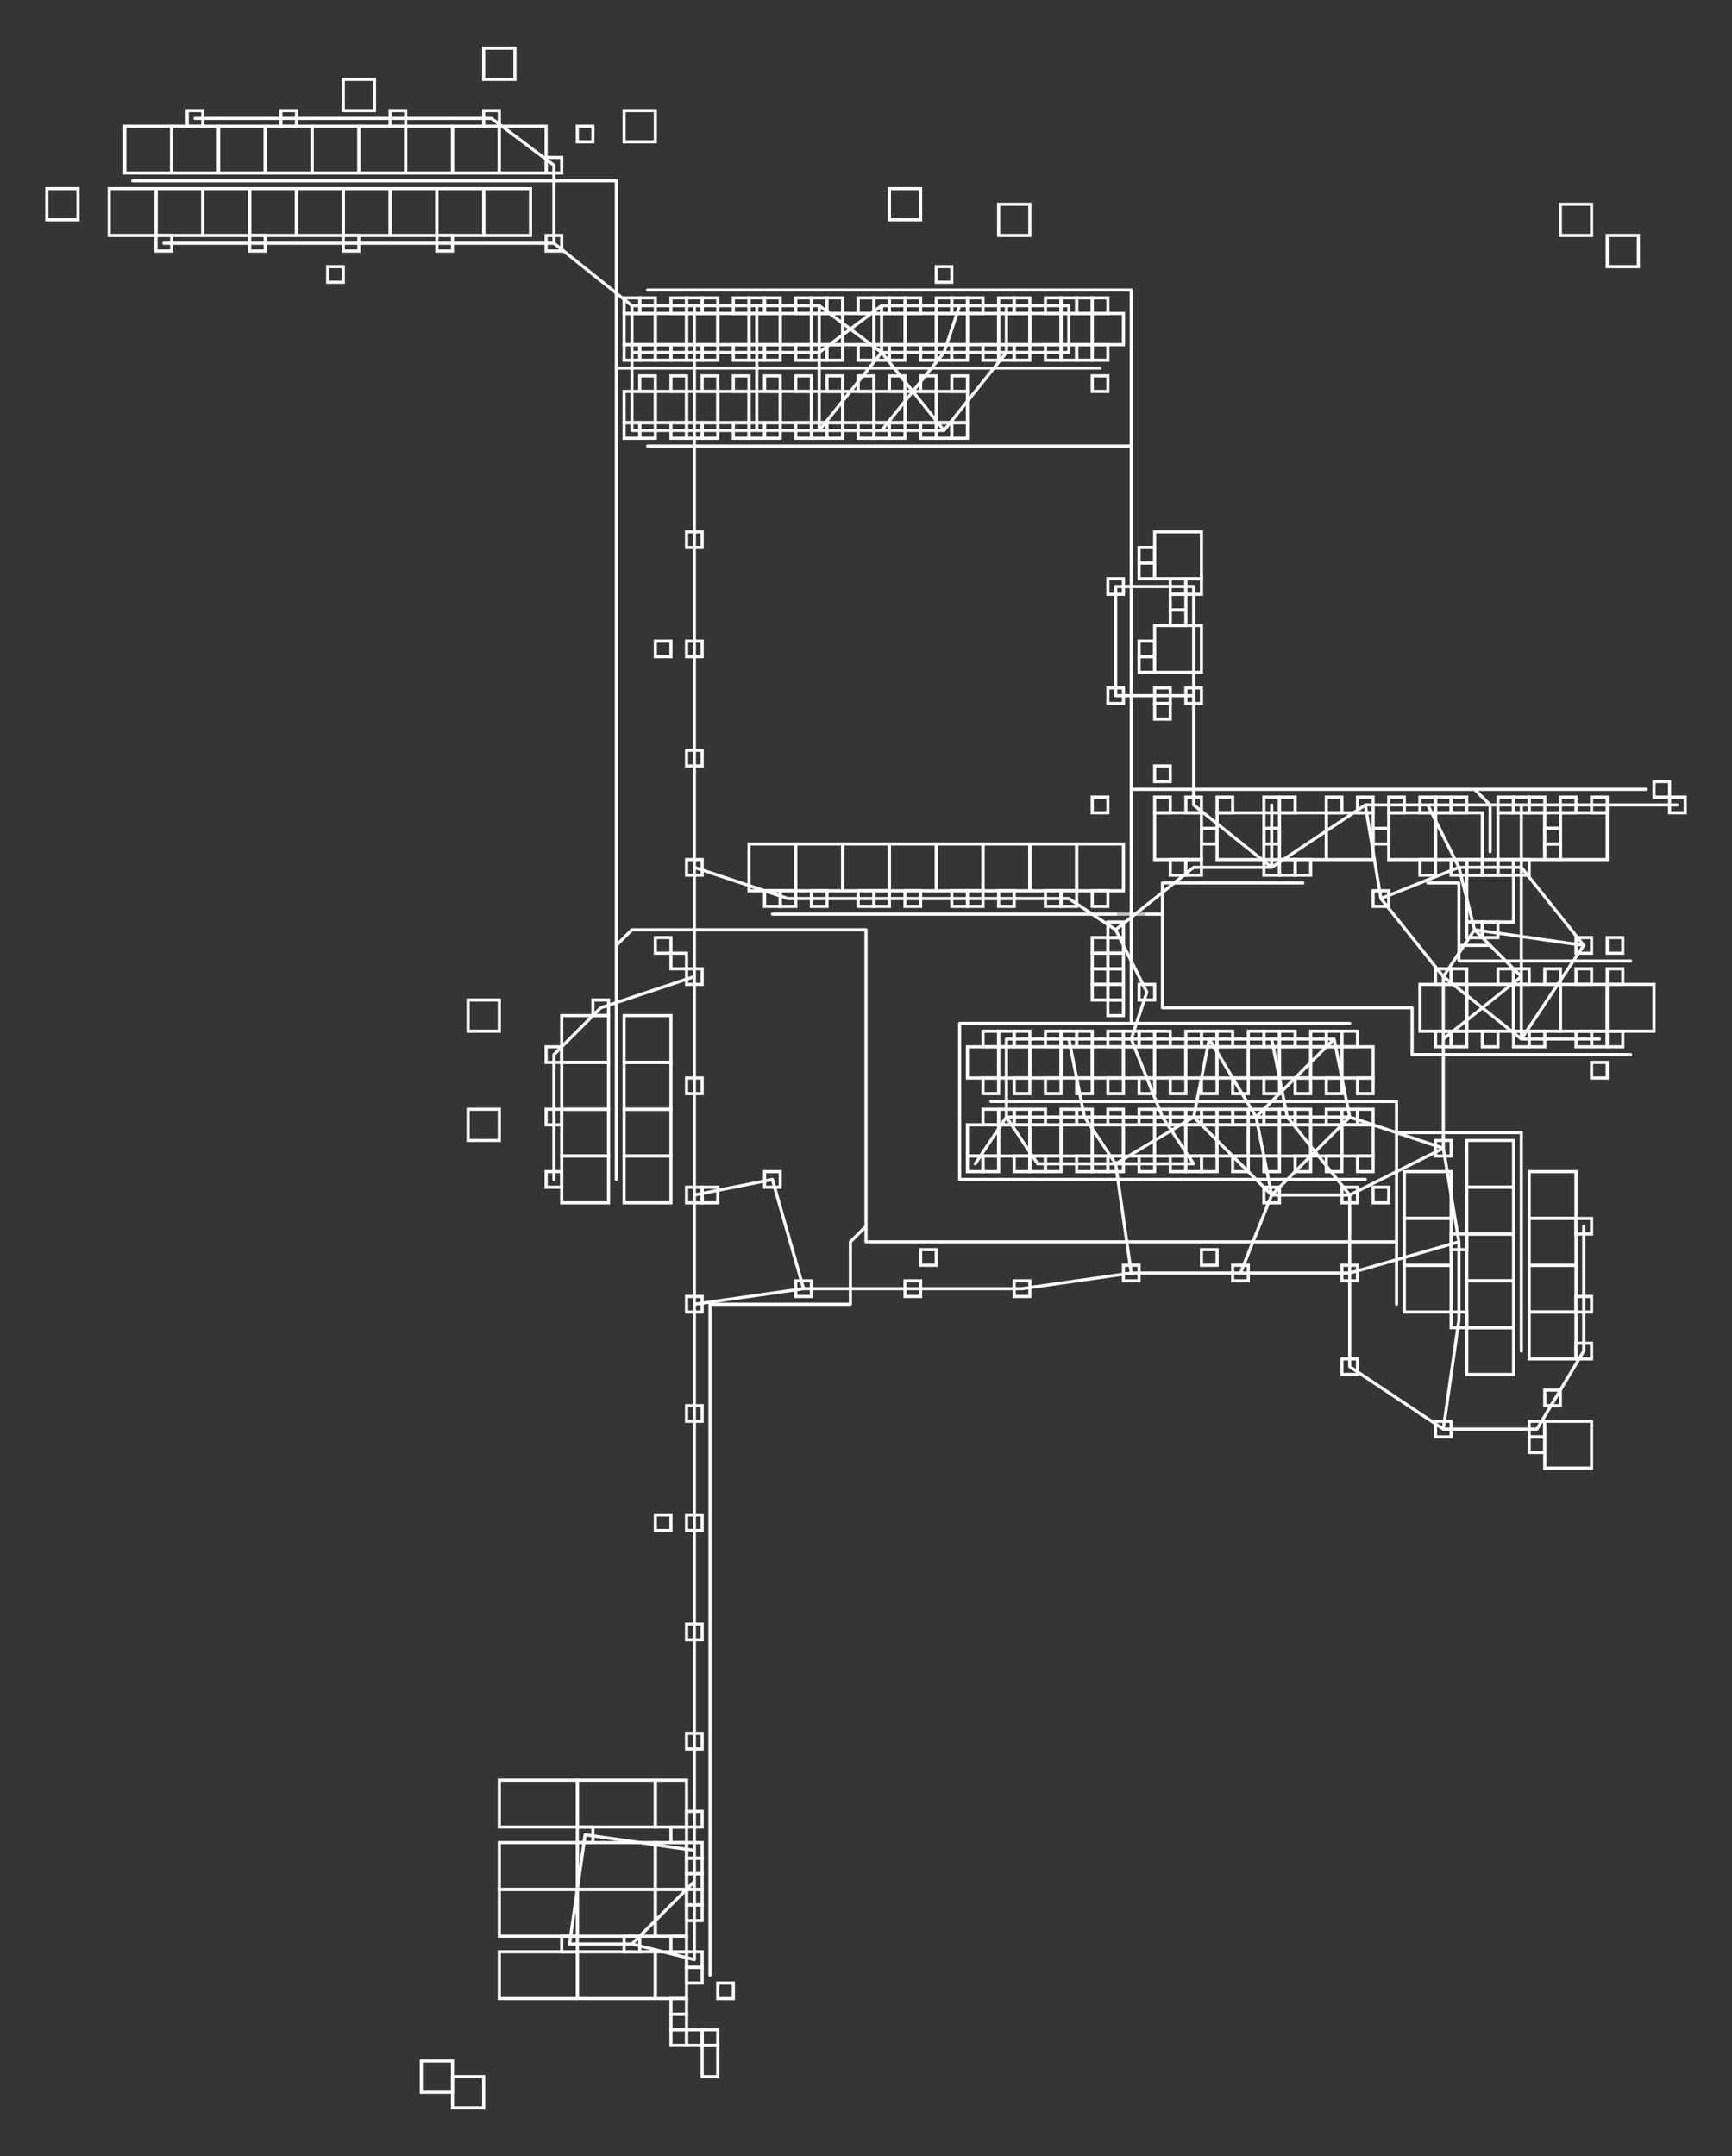 <svg baseProfile="tiny" height="300mm" version="1.2" viewBox="0,0,111.0,138.0" width="241.0mm" xmlns="http://www.w3.org/2000/svg" xmlns:ev="http://www.w3.org/2001/xml-events" xmlns:xlink="http://www.w3.org/1999/xlink"><rect fill="#353535" height="10000" width="10000" x="-100" y="-100" /><g stroke="#ffffff" stroke-linecap="round" stroke-width="0.2"><path d="M8.5 11.5 9.5 11.5M9.5 11.5 10.5 11.5M10.5 11.5 11.5 11.5M11.5 11.5 12.5 11.5M12.5 11.5 13.5 11.5M13.5 11.5 14.5 11.5M14.5 11.5 15.5 11.5M15.5 11.5 16.5 11.5M16.5 11.5 17.5 11.5M17.5 11.5 18.5 11.5M18.5 11.5 19.5 11.5M19.5 11.5 20.5 11.5M20.5 11.5 21.5 11.5M21.5 11.5 22.5 11.5M22.5 11.5 23.5 11.5M23.5 11.5 24.5 11.5M24.5 11.5 25.5 11.5M25.5 11.5 26.5 11.5M26.5 11.5 27.5 11.5M27.5 11.5 28.5 11.5M28.5 11.5 29.5 11.5M29.5 11.5 30.5 11.5M30.5 11.5 31.5 11.5M31.5 11.5 32.5 11.5M33.5 11.5 34.5 11.5M32.5 11.5 33.5 11.5M35.5 11.5 36.5 11.5M34.5 11.5 35.5 11.5M37.5 11.5 38.5 11.5M36.5 11.5 37.5 11.5M39.5 12.5 39.5 13.5M39.5 11.5 39.5 12.5M38.5 11.5 39.5 11.5M39.5 14.5 39.5 15.5M39.5 13.5 39.5 14.5M39.5 16.5 39.5 17.5M39.5 15.5 39.5 16.5M39.5 18.5 39.5 19.5M39.5 17.5 39.5 18.5M41.5 18.5 42.5 18.5M43.5 18.5 44.5 18.5M42.5 18.5 43.5 18.5M45.5 18.5 46.5 18.5M44.5 18.5 45.5 18.5M47.5 18.5 48.5 18.5M46.5 18.5 47.5 18.5M49.5 18.5 50.5 18.5M48.5 18.5 49.5 18.5M51.5 18.5 52.5 18.5M50.5 18.5 51.5 18.5M53.5 18.5 54.5 18.5M52.5 18.5 53.5 18.5M55.5 18.5 56.5 18.5M54.5 18.5 55.5 18.5M57.5 18.5 58.5 18.5M56.5 18.5 57.5 18.5M59.5 18.5 60.5 18.5M58.5 18.5 59.5 18.5M61.5 18.5 62.5 18.5M60.5 18.5 61.5 18.5M63.5 18.5 64.5 18.5M62.5 18.5 63.5 18.5M65.5 18.5 66.5 18.5M64.5 18.5 65.5 18.5M67.5 18.5 68.5 18.5M66.5 18.5 67.5 18.5M69.5 18.5 70.5 18.5M68.5 18.5 69.5 18.5M71.5 18.5 72.5 18.5M70.5 18.5 71.5 18.5M72.5 18.5 72.5 19.5M39.5 20.5 39.5 21.5M39.5 19.5 39.5 20.5M72.5 20.5 72.5 21.5M72.5 19.5 72.5 20.5M39.5 22.5 39.5 23.5M39.5 21.5 39.5 22.5M72.5 22.5 72.5 23.5M72.5 21.5 72.5 22.5M39.5 23.5 40.5 23.5M39.5 24.5 39.5 23.5M41.5 23.5 42.5 23.5M40.5 23.5 41.5 23.5M43.5 23.5 44.5 23.5M42.5 23.5 43.5 23.5M45.5 23.5 46.5 23.5M44.5 23.5 45.5 23.5M47.5 23.5 48.5 23.5M46.5 23.5 47.5 23.5M49.5 23.5 50.5 23.5M48.5 23.5 49.5 23.5M51.5 23.5 52.5 23.5M50.5 23.5 51.5 23.5M53.5 23.5 54.5 23.5M52.5 23.5 53.5 23.5M55.5 23.5 56.5 23.5M54.5 23.5 55.5 23.5M57.5 23.5 58.5 23.5M56.5 23.5 57.5 23.5M59.5 23.5 60.5 23.5M58.5 23.5 59.5 23.5M61.5 23.5 62.5 23.5M60.5 23.5 61.5 23.5M63.5 23.5 64.5 23.5M62.5 23.5 63.5 23.5M65.5 23.5 66.5 23.5M64.5 23.5 65.5 23.5M67.5 23.5 68.5 23.5M66.5 23.5 67.5 23.5M69.5 23.5 70.5 23.5M68.5 23.5 69.5 23.5M72.5 24.5 72.5 25.5M72.5 23.5 72.5 24.5M39.5 25.5 39.5 24.5M39.5 26.5 39.5 25.5M72.5 26.5 72.5 27.5M72.5 25.5 72.5 26.5M39.5 27.5 39.5 26.5M39.5 28.5 39.5 27.5M41.5 28.5 42.5 28.5M43.5 28.5 44.5 28.5M42.5 28.5 43.5 28.5M45.5 28.5 46.5 28.5M44.5 28.5 45.5 28.5M47.5 28.5 48.5 28.5M46.5 28.5 47.5 28.5M49.5 28.5 50.5 28.5M48.5 28.5 49.5 28.5M51.5 28.5 52.5 28.5M50.5 28.5 51.5 28.5M53.5 28.5 54.5 28.5M52.5 28.5 53.5 28.5M55.5 28.5 56.5 28.5M54.5 28.5 55.5 28.5M57.5 28.5 58.5 28.5M56.5 28.5 57.5 28.5M59.5 28.5 60.5 28.5M58.5 28.5 59.5 28.5M61.5 28.5 62.5 28.5M60.5 28.5 61.5 28.5M63.5 28.5 64.5 28.5M62.5 28.5 63.5 28.5M65.5 28.5 66.5 28.5M64.5 28.5 65.5 28.5M67.5 28.5 68.5 28.5M66.5 28.5 67.5 28.5M69.5 28.5 70.5 28.5M68.5 28.5 69.5 28.5M71.5 28.5 72.5 28.5M70.5 28.5 71.5 28.5M72.5 28.5 72.5 29.5M72.5 27.5 72.5 28.5M39.5 29.5 39.5 28.5M39.5 30.5 39.5 29.5M72.5 30.5 72.5 31.5M72.5 29.5 72.5 30.5M39.5 31.5 39.5 30.5M39.5 32.5 39.5 31.5M72.5 32.5 72.5 33.5M72.5 31.5 72.5 32.5M39.5 33.5 39.5 32.5M39.5 34.5 39.5 33.5M72.5 34.5 72.5 35.5M72.5 33.5 72.5 34.5M39.5 35.5 39.5 34.5M39.5 36.5 39.5 35.5M72.5 36.5 72.5 37.5M72.5 35.5 72.5 36.5M39.5 37.5 39.5 36.5M39.5 38.5 39.5 37.5M72.5 38.5 72.5 39.5M72.5 37.5 72.5 38.5M39.5 39.5 39.5 38.5M39.5 40.5 39.5 39.5M72.5 40.5 72.5 41.5M72.5 39.5 72.5 40.5M39.5 41.5 39.5 40.5M39.5 42.5 39.5 41.5M72.5 42.5 72.5 43.5M72.5 41.5 72.5 42.5M39.5 43.5 39.5 42.5M39.5 44.5 39.5 43.5M72.5 44.5 72.5 45.5M72.5 43.5 72.5 44.5M39.5 45.5 39.5 44.5M39.5 46.5 39.5 45.5M72.5 46.5 72.5 47.5M72.5 45.5 72.5 46.5M39.5 47.5 39.5 46.5M39.5 48.5 39.5 47.5M72.5 48.5 72.5 49.5M72.5 47.5 72.5 48.5M39.5 49.5 39.5 48.5M39.5 50.5 39.5 49.5M73.5 50.5 74.5 50.5M72.5 50.5 73.5 50.5M72.5 49.5 72.5 50.5M75.5 50.5 76.5 50.5M74.5 50.5 75.5 50.5M77.5 50.5 78.5 50.5M76.5 50.5 77.5 50.5M79.5 50.5 80.5 50.5M78.5 50.5 79.5 50.5M81.5 50.5 82.5 50.5M80.5 50.5 81.5 50.5M83.5 50.5 84.5 50.5M82.5 50.5 83.5 50.5M85.5 50.5 86.5 50.5M84.5 50.5 85.5 50.5M87.5 50.5 88.5 50.5M86.5 50.5 87.5 50.5M89.5 50.5 90.5 50.5M88.5 50.5 89.5 50.5M91.5 50.5 92.5 50.5M90.5 50.5 91.5 50.5M92.5 50.5 93.5 50.5M95.5 50.5 96.5 50.5M97.5 50.5 98.5 50.5M96.5 50.5 97.5 50.5M99.5 50.5 100.5 50.5M98.5 50.5 99.5 50.5M101.5 50.5 102.5 50.5M100.5 50.5 101.5 50.5M103.5 50.5 104.5 50.5M102.5 50.5 103.5 50.5M104.5 50.5 105.5 50.5M39.5 51.5 39.5 50.5M39.5 52.5 39.5 51.5M72.5 52.5 72.5 51.5M72.5 51.5 72.5 50.5M95.5 51.5 95.5 52.5M95.5 52.5 95.5 53.5M39.5 53.5 39.5 52.5M39.5 54.5 39.5 53.5M72.5 54.5 72.5 53.5M72.5 53.5 72.5 52.5M95.5 53.5 95.5 54.5M39.5 55.5 39.5 54.5M39.5 56.5 39.5 55.5M72.5 56.5 72.5 55.5M72.5 55.5 72.5 54.5M74.5 56.5 74.5 57.5M75.5 56.5 74.5 56.5M76.5 56.5 75.5 56.5M77.5 56.5 76.5 56.5M78.5 56.5 77.5 56.5M79.5 56.5 78.5 56.5M80.5 56.5 79.5 56.5M81.5 56.5 80.5 56.5M82.5 56.5 81.5 56.5M83.5 56.5 82.5 56.5M91.5 56.5 92.5 56.5M93.5 56.5 93.5 57.5M92.5 56.5 93.5 56.5M39.5 57.5 39.5 56.5M39.5 58.5 39.5 57.5M50.5 58.5 49.5 58.5M51.5 58.5 50.5 58.5M52.5 58.5 51.5 58.5M53.5 58.5 52.5 58.5M54.5 58.5 53.5 58.5M55.5 58.5 54.5 58.5M56.5 58.5 55.5 58.5M57.5 58.5 56.5 58.5M58.5 58.5 57.5 58.5M59.5 58.5 58.5 58.5M60.5 58.5 59.5 58.5M61.5 58.5 60.5 58.5M62.5 58.5 61.5 58.5M63.5 58.5 62.5 58.5M64.5 58.5 63.5 58.5M65.5 58.5 64.5 58.5M66.5 58.5 65.5 58.5M67.5 58.5 66.5 58.5M68.5 58.5 67.5 58.5M69.5 58.5 68.5 58.5M71.5 58.5 70.5 58.5M70.5 58.5 69.5 58.5M72.5 58.5 72.5 57.5M72.5 57.5 72.5 56.5M74.5 58.5 73.5 58.5M74.5 57.5 74.5 58.5M93.5 57.5 93.5 58.5M93.5 58.5 93.5 59.5M39.5 59.5 39.5 58.5M41.5 59.5 42.5 59.5M40.5 59.5 41.5 59.5M43.5 59.5 44.5 59.5M42.5 59.5 43.5 59.5M45.5 59.5 46.5 59.5M44.5 59.5 45.5 59.5M47.5 59.5 48.5 59.5M46.5 59.5 47.5 59.5M49.5 59.5 50.5 59.5M48.5 59.5 49.5 59.5M51.5 59.5 52.5 59.5M50.5 59.5 51.5 59.5M53.5 59.5 54.5 59.5M52.5 59.5 53.5 59.5M55.5 60.5 55.5 61.5M55.5 59.5 55.5 60.5M54.5 59.5 55.5 59.5M72.5 60.5 72.5 59.5M72.5 59.5 72.5 58.5M74.5 59.5 74.5 58.5M74.5 60.5 74.5 59.5M93.5 60.5 93.5 61.5M93.5 59.5 93.5 60.5M94.5 60.5 93.5 60.5M95.5 60.5 94.5 60.5M39.5 62.5 39.5 61.5M55.5 62.5 55.5 63.5M55.5 61.5 55.5 62.5M72.5 62.5 72.5 61.5M72.5 61.5 72.5 60.5M74.5 61.5 74.5 60.5M74.5 62.5 74.5 61.5M93.5 61.5 94.5 61.5M94.5 61.5 95.5 61.5M95.5 61.5 96.5 61.5M97.5 61.5 98.5 61.5M96.5 61.5 97.5 61.5M99.5 61.5 100.5 61.5M98.5 61.5 99.5 61.5M101.5 61.5 102.5 61.5M100.5 61.5 101.5 61.5M103.5 61.5 104.5 61.5M102.5 61.5 103.5 61.5M39.5 63.5 39.5 62.5M39.5 64.5 39.5 63.5M55.5 64.5 55.5 65.5M55.5 63.5 55.5 64.5M72.5 64.5 72.5 63.5M72.5 63.5 72.5 62.5M74.5 63.5 74.5 62.5M74.5 64.5 74.5 63.5M75.5 64.5 74.5 64.5M77.5 64.5 76.5 64.5M76.5 64.5 75.5 64.5M79.5 64.5 78.5 64.5M78.5 64.5 77.5 64.5M81.5 64.5 80.5 64.5M80.5 64.5 79.5 64.5M83.5 64.5 82.5 64.5M82.5 64.5 81.5 64.5M85.5 64.5 84.5 64.5M84.5 64.5 83.5 64.5M87.5 64.5 86.5 64.5M86.5 64.5 85.5 64.5M89.5 64.5 88.5 64.5M88.5 64.5 87.5 64.5M90.5 64.5 89.5 64.5M39.5 66.5 39.5 65.5M39.5 65.5 39.5 64.5M55.5 66.5 55.5 67.5M55.5 65.5 55.5 66.5M61.5 65.5 62.5 65.5M61.5 66.5 61.5 65.5M63.5 65.5 64.5 65.5M62.5 65.5 63.5 65.5M65.5 65.5 66.5 65.5M64.5 65.5 65.5 65.5M67.5 65.5 68.5 65.5M66.5 65.5 67.5 65.5M69.5 65.5 70.5 65.5M68.5 65.5 69.5 65.5M71.5 65.5 72.5 65.5M70.5 65.5 71.5 65.5M73.5 65.5 72.5 65.5M72.5 65.5 72.5 64.5M74.5 65.5 73.5 65.5M75.5 65.5 74.5 65.5M76.5 65.5 75.5 65.5M77.5 65.5 76.5 65.5M78.5 65.5 77.5 65.5M79.5 65.5 78.5 65.5M80.5 65.5 79.5 65.5M81.5 65.5 80.5 65.5M82.5 65.5 81.5 65.5M83.5 65.5 82.5 65.5M84.5 65.5 83.5 65.5M85.5 65.5 84.5 65.5M86.5 65.5 85.5 65.5M90.5 65.5 90.5 64.5M90.5 66.5 90.5 65.5M39.5 68.5 39.5 67.5M39.5 67.5 39.5 66.5M55.5 68.5 55.5 69.5M55.5 67.5 55.5 68.5M61.5 67.5 61.5 66.5M61.5 68.5 61.5 67.5M91.5 67.5 90.5 67.5M90.5 67.5 90.5 66.5M92.5 67.5 91.5 67.5M93.5 67.5 92.5 67.5M94.5 67.5 93.5 67.5M95.5 67.5 94.5 67.5M96.5 67.5 95.5 67.5M97.5 67.5 96.5 67.5M98.5 67.5 97.5 67.5M99.5 67.5 98.5 67.5M100.5 67.5 99.5 67.5M101.5 67.5 100.5 67.5M102.5 67.5 101.5 67.5M103.5 67.5 102.5 67.5M104.5 67.5 103.5 67.5M39.5 70.5 39.5 69.5M39.5 69.5 39.5 68.5M55.5 70.5 55.5 71.5M55.5 69.5 55.5 70.5M61.5 69.5 61.5 68.5M61.5 70.5 61.5 69.5M64.5 70.5 63.5 70.5M65.5 70.5 64.5 70.5M66.5 70.5 65.5 70.5M67.5 70.5 66.5 70.5M68.5 70.5 67.5 70.5M69.5 70.5 68.5 70.5M70.5 70.5 69.5 70.5M71.5 70.5 70.5 70.5M72.5 70.5 71.5 70.5M73.5 70.5 72.5 70.5M74.5 70.5 73.5 70.5M75.5 70.5 74.5 70.5M76.5 70.5 75.5 70.5M77.5 70.5 76.5 70.5M78.5 70.5 77.5 70.5M79.5 70.5 78.5 70.5M80.5 70.5 79.5 70.5M81.5 70.5 80.5 70.5M83.5 70.5 82.5 70.5M82.5 70.5 81.5 70.5M85.5 70.5 84.5 70.5M84.5 70.5 83.5 70.5M87.5 70.5 86.5 70.5M86.5 70.5 85.5 70.5M89.5 70.5 88.5 70.5M88.5 70.5 87.5 70.5M39.5 72.5 39.5 71.5M39.5 71.5 39.5 70.5M55.5 72.5 55.5 73.5M55.5 71.5 55.5 72.5M61.5 71.5 61.5 70.5M61.5 72.5 61.5 71.5M89.5 71.5 89.5 70.5M89.5 72.5 89.5 71.5M90.5 72.5 89.5 72.5M91.5 72.5 90.5 72.5M92.5 72.5 91.5 72.5M93.5 72.5 92.5 72.5M94.5 72.5 93.5 72.5M95.5 72.5 94.5 72.5M96.5 72.5 95.5 72.5M97.5 72.5 96.5 72.5M39.5 73.5 39.5 72.5M39.5 74.5 39.5 73.5M55.5 74.5 55.5 75.5M55.5 73.5 55.5 74.5M61.5 73.5 61.5 72.5M61.5 74.5 61.5 73.5M89.5 73.5 89.5 72.5M89.5 74.5 89.5 73.5M97.5 73.5 97.5 72.5M97.5 74.5 97.5 73.5M39.5 75.5 39.5 74.5M55.5 76.5 55.5 77.5M55.5 75.5 55.5 76.5M61.5 75.5 61.5 74.5M62.5 75.5 61.5 75.5M63.5 75.5 62.5 75.5M64.5 75.5 63.5 75.5M65.5 75.5 64.5 75.5M66.5 75.5 65.5 75.5M67.5 75.5 66.5 75.5M68.5 75.5 67.5 75.5M69.5 75.5 68.5 75.5M70.5 75.5 69.5 75.5M71.5 75.5 70.5 75.5M72.5 75.5 71.5 75.5M73.5 75.5 72.5 75.5M74.5 75.5 73.5 75.5M75.5 75.5 74.5 75.5M76.5 75.5 75.5 75.5M77.5 75.5 76.5 75.5M78.5 75.5 77.5 75.5M79.5 75.5 78.5 75.5M80.5 75.5 79.5 75.5M81.5 75.5 80.5 75.5M82.5 75.5 81.5 75.5M83.5 75.5 82.5 75.5M84.5 75.5 83.5 75.5M85.5 75.5 84.5 75.5M86.5 75.5 85.5 75.5M87.5 75.5 86.5 75.5M89.5 75.5 89.5 74.5M89.5 76.5 89.5 75.5M97.5 75.5 97.5 74.5M97.5 76.5 97.5 75.5M89.5 77.5 89.5 76.5M89.5 78.5 89.5 77.5M97.5 77.5 97.5 76.5M97.5 78.5 97.5 77.5M54.5 80.5 54.5 81.5M54.5 79.5 54.5 80.5M55.5 79.5 56.5 79.5M57.5 79.5 58.5 79.5M56.5 79.5 57.5 79.5M59.5 79.5 60.5 79.5M58.5 79.5 59.5 79.5M61.5 79.5 62.5 79.5M60.5 79.5 61.5 79.5M63.5 79.5 64.5 79.5M62.5 79.5 63.5 79.5M65.5 79.5 66.5 79.5M64.5 79.5 65.5 79.5M67.5 79.5 68.5 79.5M66.5 79.5 67.5 79.5M69.5 79.5 70.5 79.5M68.5 79.5 69.5 79.5M71.5 79.5 72.5 79.5M70.5 79.5 71.5 79.5M73.5 79.5 74.5 79.5M72.5 79.5 73.5 79.5M75.5 79.5 76.5 79.5M74.5 79.5 75.5 79.5M77.5 79.5 78.5 79.5M76.5 79.5 77.5 79.5M79.5 79.5 80.5 79.5M78.5 79.5 79.5 79.5M81.5 79.5 82.5 79.5M80.5 79.5 81.5 79.5M83.5 79.5 84.5 79.5M82.5 79.5 83.5 79.5M85.5 79.5 86.5 79.5M84.5 79.5 85.5 79.5M87.5 79.5 88.5 79.5M86.5 79.5 87.5 79.5M88.5 79.5 89.5 79.5M89.5 79.5 89.5 78.5M89.5 80.5 89.5 79.5M97.5 79.5 97.5 78.5M97.5 80.5 97.5 79.5M54.5 82.5 54.5 83.5M54.5 81.5 54.5 82.5M89.5 81.5 89.5 80.5M89.5 82.5 89.5 81.5M97.5 81.5 97.5 80.5M97.5 82.5 97.5 81.5M45.5 83.5 45.5 84.5M45.5 84.5 45.5 85.5M46.5 83.5 45.5 83.5M47.5 83.5 46.5 83.5M48.5 83.5 47.5 83.5M49.5 83.5 48.5 83.5M50.5 83.5 49.5 83.5M51.5 83.5 50.5 83.5M52.5 83.5 51.5 83.5M53.5 83.5 52.5 83.5M54.5 83.5 53.5 83.5M89.5 83.5 89.5 82.5M97.5 83.5 97.5 82.5M97.5 84.5 97.5 83.5M45.5 85.5 45.5 86.5M45.5 86.5 45.5 87.5M97.5 85.5 97.5 84.5M97.5 86.5 97.5 85.5M45.5 87.5 45.5 88.5M45.5 88.5 45.5 89.5M45.5 89.5 45.5 90.5M45.5 90.5 45.5 91.5M45.5 92.5 45.5 93.5M45.5 91.5 45.5 92.5M45.5 94.5 45.5 95.5M45.5 93.5 45.5 94.5M45.5 96.5 45.5 97.5M45.5 95.5 45.5 96.5M45.5 98.5 45.5 99.5M45.5 97.5 45.5 98.5M45.5 100.5 45.5 101.5M45.5 99.5 45.5 100.5M45.5 102.5 45.5 103.5M45.5 101.5 45.5 102.5M45.5 103.5 45.5 104.5M45.5 104.5 45.5 105.5M45.5 105.5 45.5 106.5M45.5 106.5 45.5 107.5M45.5 107.5 45.5 108.5M45.5 108.5 45.5 109.5M45.5 109.5 45.5 110.5M45.5 110.5 45.5 111.5M45.5 111.5 45.5 112.5M45.5 112.5 45.5 113.5M45.5 113.5 45.5 114.5M45.5 114.5 45.5 115.5M45.5 115.5 45.5 116.5M45.5 116.5 45.5 117.5M45.5 117.5 45.5 118.5M45.5 118.5 45.5 119.5M45.5 119.5 45.5 120.5M45.5 120.5 45.5 121.5M45.5 121.5 45.5 122.5M45.5 122.5 45.5 123.5M45.5 123.5 45.5 124.5M45.5 124.5 45.5 125.5M45.5 125.5 45.5 126.5M94.5 50.5 95.5 50.5M93.5 50.5 94.5 50.5M94.5 50.5 95.5 51.5M39.5 60.5 39.5 59.5M39.5 61.5 39.5 60.5M39.5 60.5 40.5 59.5M55.5 78.5 55.5 79.5M55.5 77.5 55.5 78.5M55.5 78.5 54.5 79.5"/><path stroke-opacity="0.7" d="M73.5 58.5 71.5 58.5"/><g fill="none"><rect height="2" width="2" x="31.0" y="3.0"/><rect height="2" width="2" x="22.0" y="5.0"/><rect height="3" width="3" x="8.0" y="8.0"/><rect height="3" width="3" x="11.0" y="8.0"/><rect height="1" width="1" x="12.0" y="7.0"/><rect height="3" width="3" x="14.0" y="8.0"/><rect height="3" width="3" x="17.0" y="8.0"/><rect height="1" width="1" x="18.0" y="7.0"/><rect height="3" width="3" x="20.0" y="8.0"/><rect height="3" width="3" x="23.0" y="8.0"/><rect height="1" width="1" x="25.0" y="7.0"/><rect height="3" width="3" x="26.0" y="8.0"/><rect height="3" width="3" x="29.0" y="8.0"/><rect height="1" width="1" x="31.0" y="7.0"/><rect height="3" width="3" x="32.0" y="8.0"/><rect height="1" width="1" x="37.0" y="8.0"/><rect height="2" width="2" x="40.0" y="7.0"/><rect height="1" width="1" x="35.0" y="10.0"/><rect height="2" width="2" x="3.0" y="12.0"/><rect height="3" width="3" x="7.0" y="12.0"/><rect height="3" width="3" x="10.0" y="12.0"/><rect height="3" width="3" x="13.0" y="12.0"/><rect height="3" width="3" x="16.0" y="12.0"/><rect height="3" width="3" x="19.0" y="12.0"/><rect height="3" width="3" x="22.0" y="12.0"/><rect height="3" width="3" x="25.0" y="12.0"/><rect height="3" width="3" x="28.0" y="12.0"/><rect height="3" width="3" x="31.0" y="12.0"/><rect height="2" width="2" x="57.0" y="12.0"/><rect height="2" width="2" x="64.0" y="13.0"/><rect height="2" width="2" x="100.0" y="13.0"/><rect height="1" width="1" x="10.0" y="15.0"/><rect height="1" width="1" x="16.0" y="15.0"/><rect height="1" width="1" x="22.0" y="15.0"/><rect height="1" width="1" x="28.0" y="15.0"/><rect height="1" width="1" x="35.0" y="15.0"/><rect height="2" width="2" x="103.0" y="15.0"/><rect height="1" width="1" x="21.0" y="17.0"/><rect height="1" width="1" x="60.0" y="17.0"/><rect height="1" width="1" x="40.0" y="19.0"/><rect height="1" width="1" x="41.0" y="19.0"/><rect height="2" width="2" x="40.0" y="20.0"/><rect height="1" width="1" x="43.0" y="19.0"/><rect height="2" width="2" x="42.0" y="20.0"/><rect height="1" width="1" x="44.0" y="19.0"/><rect height="1" width="1" x="45.0" y="19.0"/><rect height="2" width="2" x="44.0" y="20.0"/><rect height="1" width="1" x="47.0" y="19.0"/><rect height="2" width="2" x="46.0" y="20.0"/><rect height="1" width="1" x="49.0" y="19.0"/><rect height="2" width="2" x="48.0" y="20.0"/><rect height="1" width="1" x="48.0" y="19.0"/><rect height="1" width="1" x="51.0" y="19.0"/><rect height="2" width="2" x="50.0" y="20.0"/><rect height="1" width="1" x="53.0" y="19.0"/><rect height="2" width="2" x="52.0" y="20.0"/><rect height="1" width="1" x="52.0" y="19.0"/><rect height="1" width="1" x="55.0" y="19.0"/><rect height="2" width="2" x="54.0" y="20.0"/><rect height="1" width="1" x="57.0" y="19.0"/><rect height="2" width="2" x="56.0" y="20.0"/><rect height="1" width="1" x="56.0" y="19.0"/><rect height="1" width="1" x="58.0" y="19.0"/><rect height="2" width="2" x="58.0" y="20.0"/><rect height="1" width="1" x="61.0" y="19.0"/><rect height="1" width="1" x="60.0" y="19.0"/><rect height="2" width="2" x="60.0" y="20.0"/><rect height="1" width="1" x="62.0" y="19.0"/><rect height="2" width="2" x="62.0" y="20.0"/><rect height="1" width="1" x="64.0" y="19.0"/><rect height="1" width="1" x="65.0" y="19.0"/><rect height="2" width="2" x="64.0" y="20.0"/><rect height="1" width="1" x="67.0" y="19.0"/><rect height="2" width="2" x="66.0" y="20.0"/><rect height="1" width="1" x="68.0" y="19.0"/><rect height="1" width="1" x="69.0" y="19.0"/><rect height="2" width="2" x="68.0" y="20.0"/><rect height="1" width="1" x="70.0" y="19.0"/><rect height="2" width="2" x="70.0" y="20.0"/><rect height="1" width="1" x="40.0" y="22.0"/><rect height="1" width="1" x="41.0" y="22.0"/><rect height="1" width="1" x="42.0" y="22.0"/><rect height="1" width="1" x="43.0" y="22.0"/><rect height="1" width="1" x="44.0" y="22.0"/><rect height="1" width="1" x="45.0" y="22.0"/><rect height="1" width="1" x="47.0" y="22.0"/><rect height="1" width="1" x="49.0" y="22.0"/><rect height="1" width="1" x="48.0" y="22.0"/><rect height="1" width="1" x="51.0" y="22.0"/><rect height="1" width="1" x="53.0" y="22.0"/><rect height="1" width="1" x="52.0" y="22.0"/><rect height="1" width="1" x="55.0" y="22.0"/><rect height="1" width="1" x="57.0" y="22.0"/><rect height="1" width="1" x="56.0" y="22.0"/><rect height="1" width="1" x="59.0" y="22.0"/><rect height="1" width="1" x="60.0" y="22.0"/><rect height="1" width="1" x="61.0" y="22.0"/><rect height="1" width="1" x="63.0" y="22.0"/><rect height="1" width="1" x="65.0" y="22.0"/><rect height="1" width="1" x="64.0" y="22.0"/><rect height="1" width="1" x="67.0" y="22.0"/><rect height="1" width="1" x="68.0" y="22.0"/><rect height="1" width="1" x="69.0" y="22.0"/><rect height="1" width="1" x="70.0" y="22.0"/><rect height="1" width="1" x="41.0" y="24.0"/><rect height="1" width="1" x="43.0" y="24.0"/><rect height="1" width="1" x="45.0" y="24.0"/><rect height="1" width="1" x="47.0" y="24.0"/><rect height="1" width="1" x="49.0" y="24.0"/><rect height="1" width="1" x="51.0" y="24.0"/><rect height="1" width="1" x="53.0" y="24.0"/><rect height="1" width="1" x="55.0" y="24.0"/><rect height="1" width="1" x="57.0" y="24.0"/><rect height="1" width="1" x="59.0" y="24.0"/><rect height="1" width="1" x="61.0" y="24.0"/><rect height="1" width="1" x="70.0" y="24.0"/><rect height="2" width="2" x="40.0" y="25.0"/><rect height="2" width="2" x="42.0" y="25.0"/><rect height="2" width="2" x="44.0" y="25.0"/><rect height="2" width="2" x="46.0" y="25.0"/><rect height="2" width="2" x="48.0" y="25.0"/><rect height="2" width="2" x="50.0" y="25.0"/><rect height="2" width="2" x="52.0" y="25.0"/><rect height="2" width="2" x="54.0" y="25.0"/><rect height="2" width="2" x="56.0" y="25.0"/><rect height="2" width="2" x="58.0" y="25.0"/><rect height="2" width="2" x="60.0" y="25.0"/><rect height="1" width="1" x="40.0" y="27.0"/><rect height="1" width="1" x="41.0" y="27.0"/><rect height="1" width="1" x="43.0" y="27.0"/><rect height="1" width="1" x="45.0" y="27.0"/><rect height="1" width="1" x="44.0" y="27.0"/><rect height="1" width="1" x="47.0" y="27.0"/><rect height="1" width="1" x="48.0" y="27.0"/><rect height="1" width="1" x="49.0" y="27.0"/><rect height="1" width="1" x="51.0" y="27.0"/><rect height="1" width="1" x="52.0" y="27.0"/><rect height="1" width="1" x="53.0" y="27.0"/><rect height="1" width="1" x="55.0" y="27.0"/><rect height="1" width="1" x="56.0" y="27.0"/><rect height="1" width="1" x="57.0" y="27.0"/><rect height="1" width="1" x="59.0" y="27.0"/><rect height="1" width="1" x="60.0" y="27.0"/><rect height="1" width="1" x="61.0" y="27.0"/><rect height="1" width="1" x="44.0" y="34.0"/><rect height="3" width="3" x="74.0" y="34.0"/><rect height="1" width="1" x="73.0" y="35.0"/><rect height="1" width="1" x="73.0" y="36.0"/><rect height="1" width="1" x="71.0" y="37.0"/><rect height="1" width="1" x="75.0" y="37.0"/><rect height="1" width="1" x="75.0" y="38.0"/><rect height="1" width="1" x="76.0" y="37.0"/><rect height="1" width="1" x="75.0" y="39.0"/><rect height="3" width="3" x="74.0" y="40.0"/><rect height="1" width="1" x="42.0" y="41.0"/><rect height="1" width="1" x="44.0" y="41.0"/><rect height="1" width="1" x="73.0" y="42.0"/><rect height="1" width="1" x="73.0" y="41.0"/><rect height="1" width="1" x="71.0" y="44.0"/><rect height="1" width="1" x="74.0" y="44.0"/><rect height="1" width="1" x="76.0" y="44.0"/><rect height="1" width="1" x="74.0" y="45.0"/><rect height="1" width="1" x="44.0" y="48.0"/><rect height="1" width="1" x="74.0" y="49.0"/><rect height="1" width="1" x="106.0" y="50.0"/><rect height="1" width="1" x="70.0" y="51.0"/><rect height="1" width="1" x="74.0" y="51.0"/><rect height="3" width="3" x="74.0" y="52.0"/><rect height="1" width="1" x="76.0" y="51.0"/><rect height="1" width="1" x="78.0" y="51.0"/><rect height="3" width="3" x="78.0" y="52.0"/><rect height="1" width="1" x="81.0" y="51.0"/><rect height="1" width="1" x="82.0" y="51.0"/><rect height="3" width="3" x="82.0" y="52.0"/><rect height="1" width="1" x="85.0" y="51.0"/><rect height="3" width="3" x="85.0" y="52.0"/><rect height="1" width="1" x="87.0" y="51.0"/><rect height="1" width="1" x="89.0" y="51.0"/><rect height="3" width="3" x="89.0" y="52.0"/><rect height="1" width="1" x="91.0" y="51.0"/><rect height="1" width="1" x="93.0" y="51.0"/><rect height="1" width="1" x="92.0" y="51.0"/><rect height="3" width="3" x="92.0" y="52.0"/><rect height="1" width="1" x="97.0" y="51.0"/><rect height="1" width="1" x="96.0" y="51.0"/><rect height="3" width="3" x="96.0" y="52.0"/><rect height="1" width="1" x="98.0" y="51.0"/><rect height="1" width="1" x="99.0" y="52.0"/><rect height="1" width="1" x="100.0" y="51.0"/><rect height="3" width="3" x="100.0" y="52.0"/><rect height="1" width="1" x="102.0" y="51.0"/><rect height="1" width="1" x="107.0" y="51.0"/><rect height="3" width="3" x="48.0" y="54.0"/><rect height="3" width="3" x="51.0" y="54.0"/><rect height="3" width="3" x="54.0" y="54.0"/><rect height="3" width="3" x="57.0" y="54.0"/><rect height="3" width="3" x="60.0" y="54.0"/><rect height="3" width="3" x="63.0" y="54.0"/><rect height="3" width="3" x="66.0" y="54.0"/><rect height="3" width="3" x="69.0" y="54.0"/><rect height="1" width="1" x="77.0" y="53.0"/><rect height="1" width="1" x="81.0" y="53.0"/><rect height="1" width="1" x="88.0" y="53.0"/><rect height="1" width="1" x="99.0" y="54.0"/><rect height="1" width="1" x="99.0" y="53.0"/><rect height="1" width="1" x="44.0" y="55.0"/><rect height="1" width="1" x="75.0" y="55.0"/><rect height="1" width="1" x="76.0" y="55.0"/><rect height="1" width="1" x="81.0" y="55.0"/><rect height="1" width="1" x="83.0" y="55.0"/><rect height="1" width="1" x="82.0" y="55.0"/><rect height="1" width="1" x="91.0" y="55.0"/><rect height="1" width="1" x="93.0" y="55.0"/><rect height="3" width="3" x="94.0" y="56.0"/><rect height="1" width="1" x="95.0" y="55.0"/><rect height="1" width="1" x="94.0" y="55.0"/><rect height="1" width="1" x="97.0" y="55.0"/><rect height="1" width="1" x="96.0" y="55.0"/><rect height="1" width="1" x="49.0" y="57.0"/><rect height="1" width="1" x="50.0" y="57.0"/><rect height="1" width="1" x="52.0" y="57.0"/><rect height="1" width="1" x="55.0" y="57.0"/><rect height="1" width="1" x="56.0" y="57.0"/><rect height="1" width="1" x="58.0" y="57.0"/><rect height="1" width="1" x="61.0" y="57.0"/><rect height="1" width="1" x="62.0" y="57.0"/><rect height="1" width="1" x="64.0" y="57.0"/><rect height="1" width="1" x="67.0" y="57.0"/><rect height="1" width="1" x="68.0" y="57.0"/><rect height="1" width="1" x="70.0" y="57.0"/><rect height="1" width="1" x="88.0" y="57.0"/><rect height="1" width="1" x="42.0" y="60.0"/><rect height="1" width="1" x="71.0" y="59.0"/><rect height="1" width="1" x="71.0" y="60.0"/><rect height="1" width="1" x="70.0" y="60.0"/><rect height="1" width="1" x="94.0" y="59.0"/><rect height="1" width="1" x="95.0" y="59.0"/><rect height="1" width="1" x="101.0" y="60.0"/><rect height="1" width="1" x="103.0" y="60.0"/><rect height="1" width="1" x="43.0" y="61.0"/><rect height="1" width="1" x="44.0" y="62.0"/><rect height="1" width="1" x="71.0" y="61.0"/><rect height="1" width="1" x="71.0" y="62.0"/><rect height="1" width="1" x="70.0" y="61.0"/><rect height="1" width="1" x="70.0" y="62.0"/><rect height="1" width="1" x="92.0" y="62.0"/><rect height="1" width="1" x="93.0" y="62.0"/><rect height="1" width="1" x="97.0" y="62.0"/><rect height="1" width="1" x="96.0" y="62.0"/><rect height="1" width="1" x="99.0" y="62.0"/><rect height="1" width="1" x="101.0" y="62.0"/><rect height="1" width="1" x="103.0" y="62.0"/><rect height="2" width="2" x="30.0" y="64.0"/><rect height="1" width="1" x="38.0" y="64.0"/><rect height="1" width="1" x="71.0" y="63.0"/><rect height="1" width="1" x="70.0" y="63.0"/><rect height="1" width="1" x="71.0" y="64.0"/><rect height="1" width="1" x="73.0" y="63.0"/><rect height="3" width="3" x="91.0" y="63.0"/><rect height="3" width="3" x="94.0" y="63.0"/><rect height="3" width="3" x="97.0" y="63.0"/><rect height="3" width="3" x="100.0" y="63.0"/><rect height="3" width="3" x="103.0" y="63.0"/><rect height="3" width="3" x="36.0" y="65.0"/><rect height="3" width="3" x="40.0" y="65.0"/><rect height="1" width="1" x="63.0" y="66.0"/><rect height="1" width="1" x="64.0" y="66.0"/><rect height="1" width="1" x="65.0" y="66.0"/><rect height="1" width="1" x="67.0" y="66.0"/><rect height="1" width="1" x="68.0" y="66.0"/><rect height="1" width="1" x="69.0" y="66.0"/><rect height="1" width="1" x="71.0" y="66.0"/><rect height="1" width="1" x="72.0" y="66.0"/><rect height="1" width="1" x="73.0" y="66.0"/><rect height="1" width="1" x="74.0" y="66.0"/><rect height="1" width="1" x="77.0" y="66.0"/><rect height="1" width="1" x="76.0" y="66.0"/><rect height="1" width="1" x="78.0" y="66.0"/><rect height="1" width="1" x="81.0" y="66.0"/><rect height="1" width="1" x="80.0" y="66.0"/><rect height="1" width="1" x="82.0" y="66.0"/><rect height="1" width="1" x="85.0" y="66.0"/><rect height="1" width="1" x="84.0" y="66.0"/><rect height="1" width="1" x="86.0" y="66.0"/><rect height="1" width="1" x="92.0" y="66.0"/><rect height="1" width="1" x="93.0" y="66.0"/><rect height="1" width="1" x="95.0" y="66.0"/><rect height="1" width="1" x="97.0" y="66.0"/><rect height="1" width="1" x="98.0" y="66.0"/><rect height="1" width="1" x="101.0" y="66.0"/><rect height="1" width="1" x="102.0" y="66.0"/><rect height="1" width="1" x="103.0" y="66.0"/><rect height="1" width="1" x="35.0" y="67.0"/><rect height="3" width="3" x="36.0" y="68.0"/><rect height="3" width="3" x="40.0" y="68.0"/><rect height="2" width="2" x="62.0" y="67.0"/><rect height="2" width="2" x="64.0" y="67.0"/><rect height="2" width="2" x="66.0" y="67.0"/><rect height="2" width="2" x="68.0" y="67.0"/><rect height="2" width="2" x="70.0" y="67.0"/><rect height="2" width="2" x="72.0" y="67.0"/><rect height="2" width="2" x="74.0" y="67.0"/><rect height="2" width="2" x="76.0" y="67.0"/><rect height="2" width="2" x="78.0" y="67.0"/><rect height="2" width="2" x="80.0" y="67.0"/><rect height="2" width="2" x="82.0" y="67.0"/><rect height="2" width="2" x="84.0" y="67.0"/><rect height="2" width="2" x="86.0" y="67.0"/><rect height="1" width="1" x="102.0" y="68.0"/><rect height="1" width="1" x="44.0" y="69.0"/><rect height="1" width="1" x="63.0" y="69.0"/><rect height="1" width="1" x="65.0" y="69.0"/><rect height="1" width="1" x="67.0" y="69.0"/><rect height="1" width="1" x="69.0" y="69.0"/><rect height="1" width="1" x="71.0" y="69.0"/><rect height="1" width="1" x="73.0" y="69.0"/><rect height="1" width="1" x="75.0" y="69.0"/><rect height="1" width="1" x="77.0" y="69.0"/><rect height="1" width="1" x="79.0" y="69.0"/><rect height="1" width="1" x="81.0" y="69.0"/><rect height="1" width="1" x="83.0" y="69.0"/><rect height="1" width="1" x="85.0" y="69.0"/><rect height="1" width="1" x="87.0" y="69.0"/><rect height="2" width="2" x="30.0" y="71.0"/><rect height="1" width="1" x="35.0" y="71.0"/><rect height="3" width="3" x="36.0" y="71.0"/><rect height="3" width="3" x="40.0" y="71.0"/><rect height="1" width="1" x="63.0" y="71.0"/><rect height="2" width="2" x="62.0" y="72.0"/><rect height="1" width="1" x="65.0" y="71.0"/><rect height="1" width="1" x="64.0" y="71.0"/><rect height="2" width="2" x="64.0" y="72.0"/><rect height="1" width="1" x="66.0" y="71.0"/><rect height="2" width="2" x="66.0" y="72.0"/><rect height="1" width="1" x="68.0" y="71.0"/><rect height="1" width="1" x="69.0" y="71.0"/><rect height="2" width="2" x="68.0" y="72.0"/><rect height="1" width="1" x="71.0" y="71.0"/><rect height="2" width="2" x="70.0" y="72.0"/><rect height="1" width="1" x="73.0" y="71.0"/><rect height="2" width="2" x="72.0" y="72.0"/><rect height="1" width="1" x="74.0" y="71.0"/><rect height="1" width="1" x="75.0" y="71.0"/><rect height="2" width="2" x="74.0" y="72.0"/><rect height="1" width="1" x="76.0" y="71.0"/><rect height="1" width="1" x="77.0" y="71.0"/><rect height="2" width="2" x="76.0" y="72.0"/><rect height="1" width="1" x="78.0" y="71.0"/><rect height="1" width="1" x="79.0" y="71.0"/><rect height="2" width="2" x="78.0" y="72.0"/><rect height="1" width="1" x="80.0" y="71.0"/><rect height="1" width="1" x="81.0" y="71.0"/><rect height="2" width="2" x="80.0" y="72.0"/><rect height="1" width="1" x="82.0" y="71.0"/><rect height="1" width="1" x="83.0" y="71.0"/><rect height="2" width="2" x="82.0" y="72.0"/><rect height="1" width="1" x="85.0" y="71.0"/><rect height="2" width="2" x="84.0" y="72.0"/><rect height="1" width="1" x="86.0" y="71.0"/><rect height="1" width="1" x="87.0" y="71.0"/><rect height="2" width="2" x="86.0" y="72.0"/><rect height="3" width="3" x="36.0" y="74.0"/><rect height="3" width="3" x="40.0" y="74.0"/><rect height="1" width="1" x="63.0" y="74.0"/><rect height="1" width="1" x="62.0" y="74.0"/><rect height="1" width="1" x="65.0" y="74.0"/><rect height="1" width="1" x="67.0" y="74.0"/><rect height="1" width="1" x="66.0" y="74.0"/><rect height="1" width="1" x="69.0" y="74.0"/><rect height="1" width="1" x="70.0" y="74.0"/><rect height="1" width="1" x="71.0" y="74.0"/><rect height="1" width="1" x="73.0" y="74.0"/><rect height="1" width="1" x="75.0" y="74.0"/><rect height="1" width="1" x="76.0" y="74.0"/><rect height="1" width="1" x="77.0" y="74.0"/><rect height="1" width="1" x="79.0" y="74.0"/><rect height="1" width="1" x="81.0" y="74.0"/><rect height="1" width="1" x="83.0" y="74.0"/><rect height="1" width="1" x="85.0" y="74.0"/><rect height="1" width="1" x="87.0" y="74.0"/><rect height="1" width="1" x="92.0" y="73.0"/><rect height="3" width="3" x="94.0" y="73.0"/><rect height="1" width="1" x="35.0" y="75.0"/><rect height="1" width="1" x="45.0" y="76.0"/><rect height="1" width="1" x="44.0" y="76.0"/><rect height="1" width="1" x="49.0" y="75.0"/><rect height="1" width="1" x="81.0" y="76.0"/><rect height="1" width="1" x="86.0" y="76.0"/><rect height="1" width="1" x="88.0" y="76.0"/><rect height="3" width="3" x="90.0" y="75.0"/><rect height="3" width="3" x="94.0" y="76.0"/><rect height="3" width="3" x="98.0" y="75.0"/><rect height="3" width="3" x="90.0" y="78.0"/><rect height="3" width="3" x="98.0" y="78.0"/><rect height="1" width="1" x="101.0" y="78.0"/><rect height="1" width="1" x="59.0" y="80.0"/><rect height="1" width="1" x="77.0" y="80.0"/><rect height="1" width="1" x="93.0" y="79.0"/><rect height="3" width="3" x="94.0" y="79.0"/><rect height="1" width="1" x="51.0" y="82.0"/><rect height="1" width="1" x="58.0" y="82.0"/><rect height="1" width="1" x="65.0" y="82.0"/><rect height="1" width="1" x="72.0" y="81.0"/><rect height="1" width="1" x="79.0" y="81.0"/><rect height="1" width="1" x="86.0" y="81.0"/><rect height="3" width="3" x="90.0" y="81.0"/><rect height="3" width="3" x="94.0" y="82.0"/><rect height="3" width="3" x="98.0" y="81.0"/><rect height="1" width="1" x="44.0" y="83.0"/><rect height="1" width="1" x="93.0" y="84.0"/><rect height="3" width="3" x="98.0" y="84.0"/><rect height="1" width="1" x="101.0" y="83.0"/><rect height="3" width="3" x="94.0" y="85.0"/><rect height="1" width="1" x="101.0" y="86.0"/><rect height="1" width="1" x="86.0" y="87.0"/><rect height="1" width="1" x="44.0" y="90.0"/><rect height="1" width="1" x="99.0" y="89.0"/><rect height="1" width="1" x="92.0" y="91.0"/><rect height="1" width="1" x="98.0" y="91.0"/><rect height="3" width="3" x="99.0" y="91.0"/><rect height="1" width="1" x="98.0" y="92.0"/><rect height="1" width="1" x="42.0" y="97.0"/><rect height="1" width="1" x="44.0" y="97.0"/><rect height="1" width="1" x="44.0" y="104.0"/><rect height="1" width="1" x="44.0" y="111.0"/><rect height="3" width="5" x="32.0" y="114.0"/><rect height="3" width="5" x="37.0" y="114.0"/><rect height="3" width="2" x="42.0" y="114.0"/><rect height="1" width="1" x="44.0" y="116.0"/><rect height="3" width="5" x="32.0" y="118.0"/><rect height="1" width="1" x="37.0" y="117.0"/><rect height="3" width="5" x="37.0" y="118.0"/><rect height="1" width="1" x="43.0" y="117.0"/><rect height="3" width="2" x="42.0" y="118.0"/><rect height="1" width="1" x="44.0" y="118.0"/><rect height="1" width="1" x="44.0" y="119.0"/><rect height="1" width="1" x="44.0" y="120.0"/><rect height="3" width="5" x="32.0" y="121.0"/><rect height="3" width="5" x="37.0" y="121.0"/><rect height="3" width="2" x="42.0" y="121.0"/><rect height="1" width="1" x="44.0" y="121.0"/><rect height="1" width="1" x="44.0" y="122.0"/><rect height="1" width="1" x="36.0" y="124.0"/><rect height="1" width="1" x="40.0" y="124.0"/><rect height="1" width="1" x="43.0" y="124.0"/><rect height="3" width="5" x="32.0" y="125.0"/><rect height="3" width="5" x="37.0" y="125.0"/><rect height="3" width="2" x="42.0" y="125.0"/><rect height="1" width="1" x="44.0" y="126.0"/><rect height="1" width="1" x="44.0" y="125.0"/><rect height="1" width="1" x="43.0" y="128.0"/><rect height="1" width="1" x="46.0" y="127.0"/><rect height="1" width="1" x="43.0" y="129.0"/><rect height="1" width="1" x="43.0" y="130.0"/><rect height="1" width="1" x="44.0" y="130.0"/><rect height="1" width="1" x="45.0" y="130.0"/><rect height="2" width="2" x="27.0" y="132.0"/><rect height="2" width="1" x="45.0" y="131.0"/><rect height="2" width="2" x="29.0" y="133.0"/></g><path d="M12.5 7.5 18.5 7.5M18.5 7.5 12.5 7.5M18.5 7.5 25.5 7.5M25.5 7.5 18.5 7.5M25.5 7.5 31.5 7.5M31.5 7.5 25.5 7.5M31.5 7.5 35.5 10.5M35.5 10.5 31.5 7.5M35.5 10.5 35.5 15.5M10.5 15.5 16.5 15.5M16.5 15.5 10.5 15.5M16.5 15.5 22.5 15.5M22.5 15.5 16.5 15.5M22.5 15.5 28.5 15.5M28.5 15.5 22.5 15.5M28.5 15.5 35.5 15.5M35.5 15.5 28.5 15.5M35.5 15.5 35.5 10.5M35.5 15.5 40.5 19.5M40.5 19.5 35.5 15.5M40.5 19.5 44.5 19.5M40.5 19.5 40.5 22.5M44.5 19.5 40.5 19.5M44.5 19.5 48.5 19.5M44.5 19.5 44.5 22.5M48.5 19.5 44.5 19.5M48.5 19.5 52.5 19.5M48.5 19.5 48.5 22.5M52.5 19.5 48.5 19.5M52.5 19.5 52.5 22.5M52.5 19.5 56.5 22.5M56.5 19.5 61.5 19.5M56.5 19.5 52.5 22.5M56.5 19.5 56.5 22.5M61.5 19.5 56.5 19.5M61.5 19.5 64.5 19.5M61.5 19.5 68.5 19.5M61.5 19.5 60.5 22.5M64.5 19.5 61.5 19.5M64.5 19.5 64.5 22.5M68.5 19.5 61.5 19.5M68.5 19.5 68.5 22.5M40.5 22.5 40.5 19.5M40.5 22.5 44.5 22.5M40.5 22.5 40.5 27.5M44.5 22.5 40.5 22.5M44.5 22.5 44.5 19.5M44.5 22.5 48.5 22.5M44.5 22.5 44.5 27.5M48.5 22.5 44.5 22.5M48.5 22.5 48.5 19.5M48.5 22.5 52.5 22.5M48.5 22.5 48.5 27.5M52.5 22.5 48.5 22.5M52.5 22.5 52.5 19.5M52.5 22.5 56.5 19.5M52.5 22.5 52.5 27.5M56.5 22.5 56.5 19.5M56.5 22.5 52.5 19.5M56.5 22.5 60.5 22.5M56.5 22.5 52.5 27.5M56.5 22.5 60.5 27.5M60.5 22.5 61.5 19.5M60.5 22.5 56.5 22.5M60.5 22.5 64.5 22.5M60.5 22.5 56.5 27.5M64.5 22.5 60.5 22.5M64.5 22.5 64.5 19.5M64.5 22.5 68.5 22.5M64.5 22.5 60.5 27.5M68.5 22.5 64.5 22.5M68.5 22.5 68.5 19.5M40.5 27.5 40.5 22.5M40.5 27.5 44.5 27.5M44.5 27.5 44.5 22.5M44.5 27.5 40.5 27.5M44.5 27.5 48.5 27.5M44.5 27.5 44.5 34.5M48.5 27.5 44.5 27.5M48.5 27.5 48.5 22.5M48.5 27.5 52.5 27.5M52.5 27.5 48.5 27.5M52.5 27.5 52.5 22.5M52.5 27.5 56.5 22.5M52.5 27.5 56.5 27.5M56.5 27.5 52.5 27.5M56.5 27.5 60.5 22.5M56.5 27.5 60.5 27.5M60.5 27.5 56.5 27.5M60.5 27.5 56.5 22.5M60.5 27.5 64.5 22.5M44.5 34.5 44.5 27.5M44.5 34.5 44.5 41.5M71.5 37.5 76.5 37.5M71.5 37.5 71.5 44.5M76.5 37.5 71.5 37.5M76.5 37.5 76.5 44.5M44.5 41.5 44.5 34.5M44.5 41.5 44.5 48.5M71.5 44.5 71.5 37.5M71.5 44.5 76.5 44.5M76.5 44.5 76.5 37.5M76.5 44.5 71.5 44.5M76.5 44.5 76.5 51.5M44.5 48.5 44.5 41.5M44.5 48.5 44.5 55.5M76.5 51.5 76.5 44.5M76.5 51.5 81.5 55.5M81.5 51.5 81.5 55.5M87.5 51.5 91.5 51.5M87.5 51.5 81.5 55.5M87.5 51.5 88.5 57.5M91.5 51.5 87.5 51.5M91.5 51.5 97.5 51.5M91.5 51.5 93.5 55.5M97.5 51.5 91.5 51.5M97.5 51.5 102.5 51.5M97.5 51.5 97.5 55.5M102.5 51.5 97.5 51.5M102.5 51.5 107.5 51.5M107.5 51.5 102.5 51.5M44.5 55.5 44.5 48.5M44.5 55.5 50.5 57.5M44.5 55.5 44.5 62.5M76.5 55.5 81.5 55.5M76.5 55.5 71.5 59.5M81.5 55.5 76.5 51.5M81.5 55.5 76.5 55.5M81.5 55.5 81.5 51.5M81.5 55.5 87.5 51.5M93.5 55.5 91.5 51.5M93.5 55.5 97.5 55.5M93.5 55.5 88.5 57.5M93.5 55.5 94.5 59.5M97.5 55.5 97.5 51.5M97.5 55.5 93.5 55.5M97.5 55.5 101.5 60.5M97.5 55.5 97.5 62.5M50.5 57.5 44.5 55.5M50.5 57.5 56.5 57.5M56.5 57.5 50.5 57.5M56.5 57.5 62.5 57.5M62.5 57.5 56.5 57.5M62.5 57.5 68.5 57.5M68.5 57.5 62.5 57.5M68.5 57.5 71.5 59.5M88.5 57.5 93.5 55.5M88.5 57.5 87.5 51.5M88.5 57.5 92.5 62.5M71.5 59.5 76.5 55.5M71.5 59.5 68.5 57.5M71.5 59.5 73.5 63.5M94.5 59.5 93.5 55.5M94.5 59.5 101.5 60.5M94.5 59.5 92.5 62.5M94.5 59.5 97.5 62.5M101.5 60.5 97.5 55.5M101.5 60.5 94.5 59.5M101.5 60.5 97.5 66.5M44.5 62.5 44.5 55.5M44.5 62.5 38.5 64.5M44.5 62.5 44.5 69.5M92.5 62.5 94.5 59.5M92.5 62.5 88.5 57.5M92.5 62.5 92.5 66.5M92.5 62.5 97.5 66.5M97.5 62.5 94.5 59.5M97.5 62.5 97.5 55.5M97.5 62.5 92.5 66.5M97.5 62.5 97.5 66.5M38.5 64.5 44.5 62.5M38.5 64.5 35.5 67.5M73.5 63.5 71.5 59.5M73.5 63.5 72.5 66.5M64.5 66.5 68.5 66.5M64.5 66.5 64.5 71.5M68.5 66.5 64.5 66.5M68.5 66.5 72.5 66.5M68.5 66.5 69.5 71.5M72.5 66.5 73.5 63.5M72.5 66.5 68.5 66.5M72.5 66.5 77.5 66.5M72.5 66.5 74.5 71.5M77.5 66.5 72.5 66.5M77.5 66.5 81.5 66.5M77.5 66.5 76.5 71.5M77.5 66.5 80.5 71.5M81.5 66.5 77.5 66.5M81.5 66.5 85.5 66.5M81.5 66.5 82.5 71.5M85.5 66.5 81.5 66.5M85.5 66.5 80.5 71.5M85.5 66.5 86.5 71.5M92.5 66.5 92.5 62.5M92.5 66.5 97.5 62.5M92.5 66.5 92.5 73.5M97.5 66.5 97.5 62.5M97.5 66.5 101.5 60.5M97.5 66.5 92.5 62.5M97.5 66.5 102.5 66.5M102.5 66.5 97.5 66.5M35.5 67.5 38.5 64.5M35.5 67.5 35.5 71.5M44.5 69.5 44.5 62.5M44.5 69.5 44.5 76.5M35.5 71.5 35.5 67.5M35.5 71.5 35.5 75.5M64.5 71.5 64.5 66.5M64.5 71.5 69.5 71.5M64.5 71.5 62.5 74.5M64.5 71.5 66.5 74.5M69.5 71.5 64.5 71.5M69.5 71.5 68.5 66.5M69.5 71.5 74.5 71.5M69.5 71.5 71.5 74.5M74.5 71.5 69.5 71.5M74.5 71.5 72.5 66.5M74.5 71.5 76.5 71.5M74.5 71.5 80.5 71.5M74.5 71.5 76.5 74.5M76.5 71.5 77.5 66.5M76.5 71.5 74.5 71.5M76.5 71.5 82.5 71.5M76.5 71.5 71.5 74.5M76.5 71.5 81.5 76.5M80.5 71.5 74.5 71.5M80.5 71.5 77.5 66.5M80.5 71.5 85.5 66.5M80.5 71.5 82.5 71.5M80.5 71.5 81.5 76.5M82.5 71.5 76.5 71.5M82.5 71.5 80.5 71.5M82.5 71.5 81.5 66.5M82.5 71.5 86.5 71.5M82.5 71.5 86.5 76.5M86.5 71.5 82.5 71.5M86.5 71.5 85.5 66.5M86.5 71.5 92.5 73.5M86.5 71.5 81.5 76.5M62.5 74.5 64.5 71.5M66.5 74.5 64.5 71.5M66.5 74.5 71.5 74.5M71.5 74.5 69.5 71.5M71.5 74.5 76.5 71.5M71.5 74.5 66.5 74.5M71.5 74.5 76.5 74.5M71.5 74.5 72.5 81.5M76.5 74.5 74.5 71.5M76.5 74.5 71.5 74.5M92.5 73.5 86.5 71.5M92.5 73.5 92.5 66.5M92.5 73.5 86.5 76.5M92.5 73.5 93.5 79.5M35.5 75.5 35.5 71.5M44.5 76.5 44.5 69.5M44.5 76.5 49.5 75.5M44.5 76.5 44.5 83.5M49.5 75.5 44.5 76.5M49.5 75.5 51.5 82.5M81.5 76.5 86.5 71.5M81.5 76.5 80.5 71.5M81.5 76.5 76.5 71.5M81.5 76.5 86.5 76.5M81.5 76.5 79.5 81.5M86.5 76.5 92.5 73.5M86.5 76.5 81.5 76.5M86.5 76.5 82.5 71.5M86.5 76.5 86.5 81.5M101.5 78.5 101.5 83.5M93.5 79.5 92.5 73.5M93.5 79.5 86.5 81.5M93.5 79.5 93.5 84.5M51.5 82.5 49.5 75.5M51.5 82.5 58.5 82.5M51.5 82.5 44.5 83.5M58.5 82.5 51.5 82.5M58.5 82.5 65.5 82.5M65.5 82.5 58.5 82.5M65.5 82.5 72.5 81.5M72.5 81.5 65.5 82.5M72.5 81.5 71.5 74.5M72.5 81.5 79.5 81.5M79.5 81.5 72.5 81.5M79.5 81.5 81.5 76.5M79.5 81.5 86.5 81.5M86.5 81.5 79.5 81.5M86.5 81.5 93.5 79.5M86.5 81.5 86.5 76.5M86.5 81.5 86.5 87.5M44.5 83.5 44.5 76.5M44.5 83.5 51.5 82.5M44.5 83.5 44.5 90.5M93.5 84.5 93.5 79.5M93.5 84.5 92.5 91.5M101.5 83.5 101.5 78.5M101.5 83.5 101.5 86.5M101.5 86.5 101.5 83.5M101.5 86.5 98.5 91.5M86.5 87.5 86.5 81.5M86.5 87.5 92.5 91.5M44.5 90.5 44.5 83.5M44.5 90.5 44.5 97.5M92.5 91.5 86.5 87.5M92.5 91.5 93.5 84.5M92.5 91.5 98.5 91.5M98.5 91.5 92.5 91.5M98.5 91.5 101.5 86.5M44.5 97.5 44.5 90.5M44.5 97.5 44.5 104.5M44.5 104.5 44.5 97.5M44.5 104.5 44.5 111.5M44.5 111.5 44.5 104.5M44.5 111.5 44.5 118.5M37.5 117.5 44.5 118.5M37.5 117.5 36.5 124.5M44.5 118.5 44.5 111.5M44.5 118.5 37.5 117.5M44.5 118.5 44.5 120.5M44.5 118.5 44.5 125.5M44.5 120.5 44.5 118.5M44.5 120.5 40.5 124.5M36.5 124.5 37.5 117.5M36.5 124.5 40.5 124.5M40.5 124.5 36.5 124.5M40.5 124.5 44.5 120.5M40.5 124.5 44.5 125.5M44.5 125.5 44.5 118.5M44.5 125.5 40.5 124.5"/></g></svg>